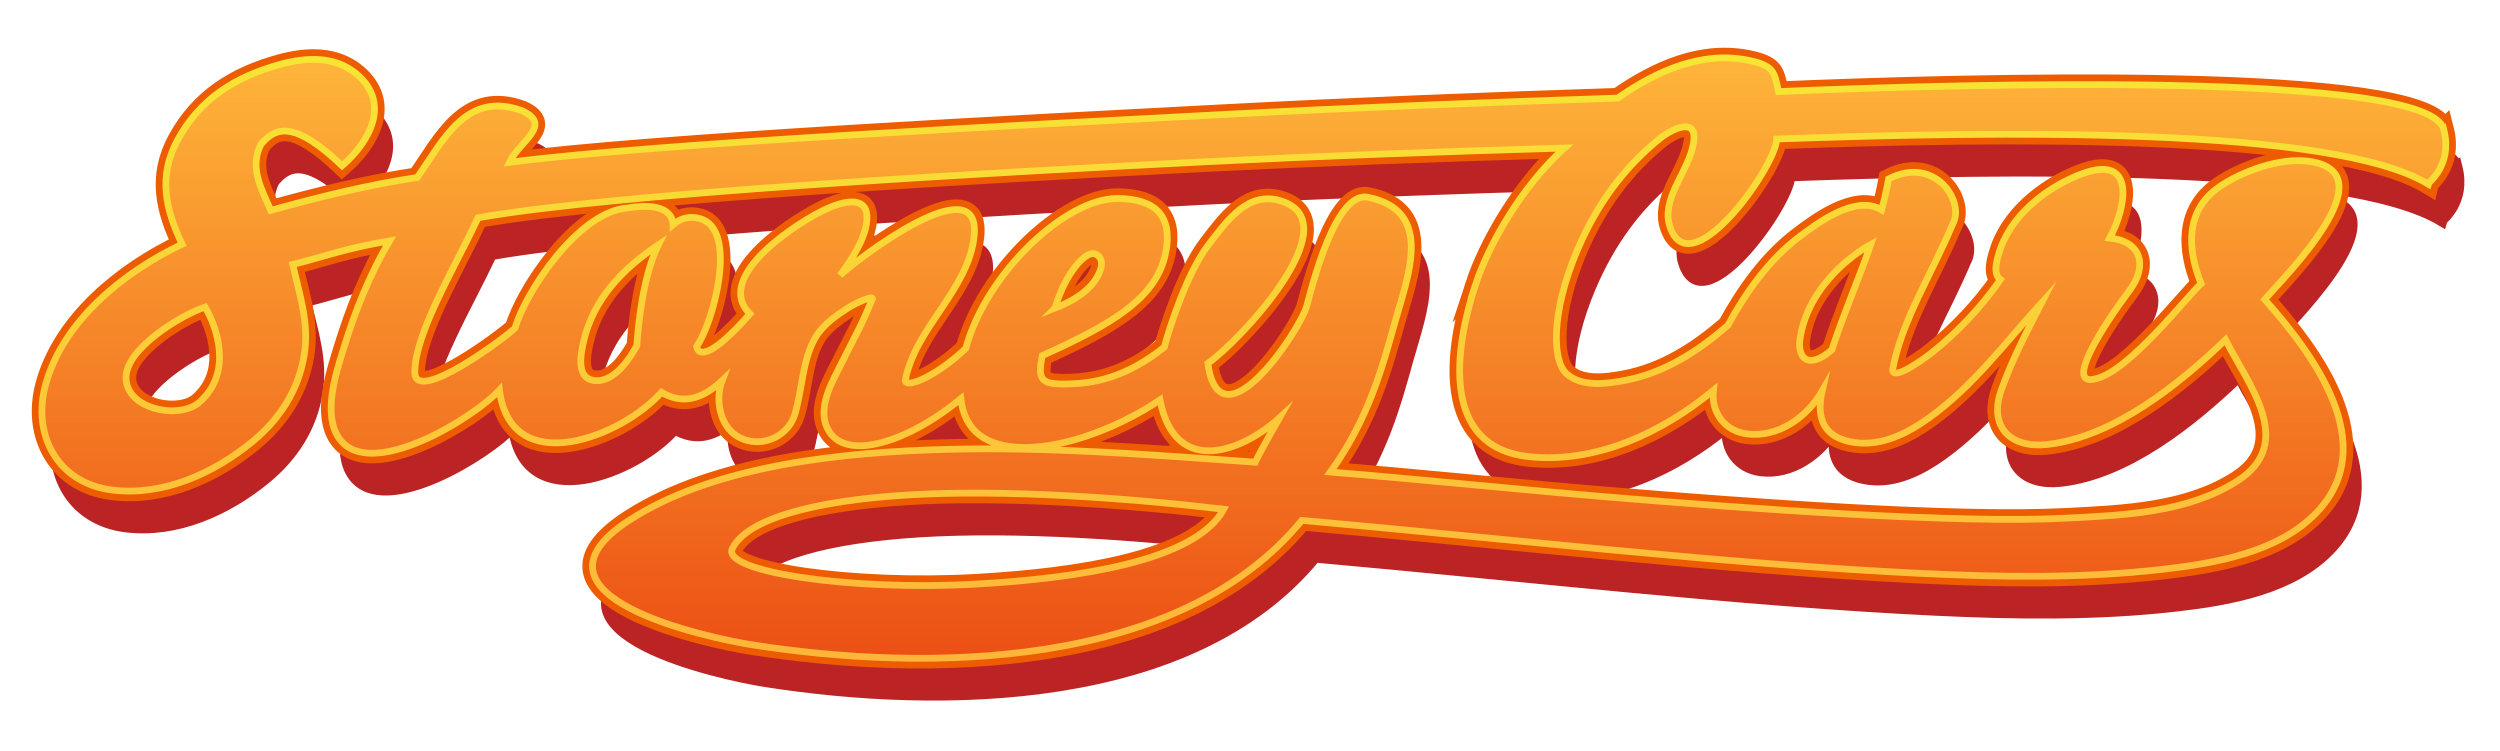 <?xml version="1.0" encoding="UTF-8"?>
<svg xmlns="http://www.w3.org/2000/svg" width="260.842mm" height="78.313mm" xmlns:xlink="http://www.w3.org/1999/xlink" viewBox="0 0 739.394 221.989">
  <defs>
    <linearGradient id="d" data-name="Naamloos verloop 5" x1="367.883" y1="194.7" x2="367.883" y2="17.121" gradientUnits="userSpaceOnUse">
      <stop offset="0" stop-color="#ec5014"/>
      <stop offset="1" stop-color="#feb53a"/>
    </linearGradient>
    <linearGradient id="e" data-name="Naamloos verloop 9" x1="367.883" y1="195.7" x2="367.883" y2="16.121" gradientUnits="userSpaceOnUse">
      <stop offset="0" stop-color="#feb53a"/>
      <stop offset="1" stop-color="#f8e534"/>
    </linearGradient>
  </defs>
  <g id="a" data-name="schaduw">
    <path d="M726.788,49.404c-3.5-17.5-141.564-13.67-196.764-11.317-1.279-5.481-1.081-7.445-8.014-9.056-14.383-3.344-28.161,3.033-39.569,10.981-38.224,1.238-78.497,2.836-117.614,4.903-58.321,3.081-167.614,8.553-210.152,14.093,2.929-6.242,12.903-10.922,3.833-15.215-16.556-6.149-23.365,8.672-31.108,19.697-14.857,2.256-28.527,5.644-43.326,9.725-2.822-6.52-6.345-12.557-2.933-19.478,4.527-5.484,10.17-6.866,24.05,6.288,8.296-7.204,14.378-18.557,4.354-27.068-6.452-5.479-14.936-5.051-22.71-2.911-13.402,3.689-23.722,10.268-30.267,22.275-5.921,10.862-3.596,20.612,1.296,30.904-17.053,8.07-35.287,22.615-40.414,41.657-4.031,14.972,3.762,28.966,19.475,31.019,15.196,1.986,30.289-4.875,41.783-14.329,8.053-6.624,13.583-15.171,15.258-25.559,1.529-9.484-1.348-17.689-3.388-26.788,8.554-2.089,15.799-4.879,28.618-6.966-5.825,9.836-10.178,20.732-13.522,31.642-2.226,7.263-6.474,19.764-1.261,26.915,9.285,12.739,40.131-6.544,47.299-14.451,3.417,26.769,36.371,13.778,47.905,.663,6.195,3.633,11.942,2.176,17.936-3.43-2.004,5.219-.815,12.918,4.095,16.171,6.501,4.307,15.267,.831,17.408-6.137,2.254-7.336,2.19-16.28,6.2-22.957,2.296-3.823,6.673-6.843,10.427-9.123,.646-.392,7.923-4.162,6.038-1.547-2.365,6.16-5.685,12.083-8.612,17.987-2.619,5.285-6.995,12.449-4.848,18.635,4.003,11.535,23.5,5.863,39.897-7.697h0c1.1,9.284,7.158,14.378,18.869,14.423,12.663,.05,28.67-6.4,40.042-14.057,4.568,23.39,24.891,14.914,35.444,5.188-.846,1.506-5.197,8.869-7.263,13.207-30.781-2.152-60.562-4.606-91.443-3.779-29.364,.786-67.859,4.322-93.489,20.819-35.343,22.747,24.115,35.079,35.885,36.937,51.525,8.136,126.296,7.601,162.848-36.768,62.77,5.614,124.313,12.84,182.757,15.671,23.805,1.153,48.013,1.529,71.744-1.184,15.616-1.786,34.493-5.006,45.805-17.013,18.899-20.061-1.423-46.889-15.553-62.815,5.931-6.773,37.189-37.827,12.788-40.887-8.296-1.04-19.224,2.869-26.03,7.466-10.338,6.984-9.732,18.427-5.571,28.746-4.002,3.591-21.386,26.023-31.189,28.148-9.46,2.532,2.071-15.586,10.185-26.332,5.329-7.395,3.17-14.324-6.021-15.315,4.784-8.707,8.07-24.983-8.154-19.006-8.966,3.303-20.098,10.948-24.117,21.973-.756,2.367-2.679,7.483-.067,9.354-5.639,8.083-12.627,15.489-20.323,21.645-.591,.473-11.486,8.788-11.561,5.017,2.645-14.406,11.395-27.902,17.811-43.151,3.674-6.548-5.217-20.366-18.992-13.295-.538,3.08-1.245,6.122-2.065,9.137-7.74-4.724-19.476,4.314-24.236,7.881-8.954,6.71-15.961,16.586-21.265,26.316-8.969,7.734-18.736,14.062-30.58,16.285-5.39,1.012-12.719,2.002-17.176-2.09-4.147-3.807-4.573-17.946,3.176-36.269,5.672-13.412,13.714-24.697,25.167-33.751,4.008-2.841,10.436-5.496,9.312,1.686-1.3,8.299-8.903,15.583-7.355,23.661,5.107,20.793,31.568-16.013,31.944-24.663,65.138-2.33,164.135-3.88,192.59,13.286,.061-.328,7.362-5.5,4.711-16ZM63,129.939c-5.909,5.247-21.609,2.195-21.728-7.177-.111-8.744,16.493-18.667,23.387-20.941,3.451,5.873,8.308,19.268-1.659,28.118Zm230.088,53.791c-37.198,2.149-75.842-3.614-72.491-10.483,4.372-8.961,24.784-14.148,51.225-15.815,29.123-1.836,66.217,.894,94.112,4.175-8.429,15.401-43.381,20.421-72.846,22.123Zm-100.736-70.502c-2.233,4.061-6.609,10.601-12.109,10.352-5.939-.269-4.564-7.566-3.647-11.548,2.917-12.668,11.656-21.623,22.107-28.604-4.638,9.441-6.019,24.401-6.351,29.8Zm355.575-22.942c1.907-1.855,5.778-5.048,9.374-6.997-3.643,10.456-8.13,20.701-11.502,31.15-5.171,4.618-9.581,4.282-9.581-1.857,.848-8.766,5.501-16.26,11.709-22.296Zm-107.611,5.129c-6.162,18.861-10.299,47.871,15.891,50.638,19.985,2.112,39.539-7.229,54.55-19.596-.722,6.549,3.324,12.003,9.866,12.872,9.208,1.223,17.85-4.944,22.271-12.619-1.888,8.343,.732,14.014,9.884,15.203,7.881,1.024,15.46-2.822,21.682-7.274,13.148-9.407,22.654-22.337,33.409-34.166-4.327,8.414-8.852,17.007-11.998,25.962-3.813,10.855,2.787,17.233,13.637,16.025,19.588-2.18,38.966-17.772,52.702-30.963,6.577,12.983,21.064,30.429,3.613,41.679-14.752,9.51-33.822,10.204-50.611,11.07-32.73,1.687-93.898-2.782-135.852-6.271-25.213-2.097-56.674-5.337-81.894-7.362,11.375-15.667,15.574-31.712,19.155-44.497,3.825-13.657,11.567-32.741-7.963-36.753-9.617-2.151-16.652,26.457-18.14,32.018-1.935,7.231-25.622,42.734-29.305,17.1,9.074-6.263,42.367-41.415,21.779-48.009-9.803-3.14-15.916,5.545-21.601,12.959-6.404,8.351-11.703,25.149-13.054,30.255-11.359,9.001-20.769,10.921-29.992,10.885-6.381-.025-7.499-1.389-6.088-8.386,21.508-9.656,33.868-17.337,36.501-30.399,2.193-10.883-2.989-16.039-14.278-16.083-15.204-.06-38.735,21.849-44.841,44.337-8.208,7.849-17.44,11.986-17.901,9.56,2.782-15.521,18.842-26.938,20.387-42.909,2.042-21.102-35.129,7.33-39.664,11.727,3.276-4.466,7.395-10.492,7.903-16.132,.712-7.897-7.066-5.688-11.724-3.609-7.909,3.53-34.047,19.989-22.846,31.15-11.732,13.333-15.374,12.406-15.746,9.617,4.781-6.633,12.488-34.52,1.042-37.775-3.189-.907-5.841-.107-8.053,1.78-.066-3.266-3.007-6.69-13.363-4.945-14.703,1.006-30.431,25.251-33.328,35.484-2.336,2.441-29.667,22.932-29.667,13.103,.053-11.5,11.635-30.559,18.729-45.687,40.776-7.236,151.079-13.322,215.278-16.572,33.501-1.685,69.157-2.978,105.982-4.05-12.672,11.47-22.393,28.509-26.354,40.635Zm-124.329,6.735c3.34-10.88,8.822-16.149,11.113-16.14,1.963,.007,3.458,2.044,2.237,5.144-1.306,3.317-4.366,7.456-13.351,10.996Z" fill="#bc2324" stroke="#bc2324" stroke-miterlimit="10" stroke-width="3"/>
  </g>
  <g id="b" data-name="lijn">
    <path d="M722.788,38.403c-3.5-17.5-141.564-13.67-196.764-11.317-1.279-5.481-1.081-7.445-8.014-9.056-14.383-3.344-28.161,3.033-39.569,10.981-38.224,1.238-78.497,2.836-117.614,4.903-58.321,3.081-167.614,8.553-210.152,14.093,2.929-6.242,12.903-10.922,3.833-15.215-16.556-6.149-23.365,8.672-31.108,19.697-14.857,2.256-28.527,5.644-43.326,9.725-2.822-6.52-6.345-12.557-2.933-19.478,4.527-5.484,10.17-6.866,24.05,6.288,8.296-7.204,14.378-18.557,4.354-27.068-6.452-5.479-14.936-5.051-22.71-2.911-13.402,3.689-23.722,10.268-30.267,22.275-5.921,10.862-3.596,20.612,1.296,30.904-17.053,8.07-35.287,22.615-40.414,41.657-4.031,14.972,3.762,28.966,19.475,31.019,15.196,1.986,30.289-4.875,41.783-14.329,8.053-6.624,13.583-15.171,15.258-25.559,1.529-9.484-1.348-17.689-3.388-26.788,8.554-2.089,15.799-4.879,28.618-6.966-5.825,9.836-10.178,20.732-13.522,31.642-2.226,7.263-6.474,19.764-1.261,26.915,9.285,12.739,40.131-6.544,47.299-14.451,3.417,26.769,36.371,13.778,47.905,.663,6.195,3.633,11.942,2.176,17.936-3.43-2.004,5.219-.815,12.918,4.095,16.171,6.501,4.307,15.267,.831,17.408-6.137,2.254-7.336,2.19-16.28,6.2-22.957,2.296-3.823,6.673-6.843,10.427-9.123,.646-.392,7.923-4.162,6.038-1.547-2.365,6.16-5.685,12.083-8.612,17.987-2.619,5.285-6.995,12.449-4.848,18.635,4.003,11.535,23.5,5.863,39.897-7.697h0c1.1,9.284,7.158,14.378,18.869,14.423,12.663,.05,28.67-6.4,40.042-14.057,4.568,23.39,24.891,14.914,35.444,5.188-.846,1.506-5.197,8.869-7.263,13.207-30.781-2.152-60.562-4.606-91.443-3.779-29.364,.786-67.859,4.322-93.489,20.819-35.343,22.747,24.115,35.079,35.885,36.937,51.525,8.136,126.296,7.601,162.848-36.768,62.77,5.614,124.313,12.84,182.757,15.671,23.805,1.153,48.013,1.529,71.744-1.184,15.616-1.786,34.493-5.006,45.805-17.013,18.899-20.061-1.423-46.889-15.553-62.815,5.931-6.773,37.189-37.827,12.788-40.887-8.296-1.04-19.224,2.869-26.03,7.466-10.338,6.984-9.732,18.427-5.571,28.746-4.002,3.591-21.386,26.023-31.189,28.148-9.46,2.532,2.071-15.586,10.185-26.332,5.329-7.395,3.17-14.324-6.021-15.315,4.784-8.707,8.07-24.983-8.154-19.006-8.966,3.303-20.098,10.948-24.117,21.973-.756,2.367-2.679,7.483-.067,9.354-5.639,8.083-12.627,15.489-20.323,21.645-.591,.473-11.486,8.788-11.561,5.017,2.645-14.406,11.395-27.902,17.811-43.151,3.674-6.548-5.217-20.366-18.992-13.295-.538,3.08-1.245,6.122-2.065,9.137-7.74-4.724-19.476,4.314-24.236,7.881-8.954,6.71-15.961,16.586-21.265,26.316-8.969,7.734-18.736,14.062-30.58,16.285-5.39,1.012-12.719,2.002-17.176-2.09-4.147-3.807-4.573-17.946,3.176-36.269,5.672-13.412,13.714-24.697,25.167-33.751,4.008-2.841,10.436-5.496,9.312,1.686-1.3,8.299-8.903,15.583-7.355,23.661,5.107,20.793,31.568-16.013,31.944-24.663,65.138-2.33,164.135-3.88,192.59,13.286,.061-.328,7.362-5.5,4.711-16ZM59,118.938c-5.909,5.247-21.609,2.195-21.728-7.177-.111-8.744,16.493-18.667,23.387-20.941,3.451,5.873,8.308,19.268-1.659,28.118Zm230.088,53.791c-37.198,2.149-75.842-3.614-72.491-10.483,4.372-8.961,24.784-14.148,51.225-15.815,29.123-1.836,66.217,.894,94.112,4.175-8.429,15.401-43.381,20.421-72.846,22.123Zm-100.736-70.502c-2.233,4.061-6.609,10.601-12.109,10.352-5.939-.269-4.564-7.566-3.647-11.548,2.917-12.668,11.656-21.623,22.107-28.604-4.638,9.441-6.019,24.401-6.351,29.8Zm355.575-22.942c1.907-1.855,5.778-5.048,9.374-6.997-3.643,10.456-8.13,20.701-11.502,31.15-5.171,4.618-9.581,4.282-9.581-1.857,.848-8.766,5.501-16.26,11.709-22.296Zm-107.611,5.129c-6.162,18.861-10.299,47.871,15.891,50.638,19.985,2.112,39.539-7.229,54.55-19.596-.722,6.549,3.324,12.003,9.866,12.872,9.208,1.223,17.85-4.944,22.271-12.619-1.888,8.343,.732,14.014,9.884,15.203,7.881,1.024,15.46-2.822,21.682-7.274,13.148-9.407,22.654-22.337,33.409-34.166-4.327,8.414-8.852,17.007-11.998,25.962-3.813,10.855,2.787,17.233,13.637,16.025,19.588-2.18,38.966-17.772,52.702-30.963,6.577,12.983,21.064,30.429,3.613,41.679-14.752,9.51-33.822,10.204-50.611,11.07-32.73,1.687-93.898-2.782-135.852-6.271-25.213-2.097-56.674-5.337-81.894-7.362,11.375-15.667,15.574-31.712,19.155-44.497,3.825-13.657,11.567-32.741-7.963-36.753-9.617-2.151-16.652,26.457-18.14,32.018-1.935,7.231-25.622,42.734-29.305,17.1,9.074-6.263,42.367-41.415,21.779-48.009-9.803-3.14-15.916,5.545-21.601,12.959-6.404,8.351-11.703,25.149-13.054,30.255-11.359,9.001-20.769,10.921-29.992,10.885-6.381-.025-7.499-1.389-6.088-8.386,21.508-9.656,33.868-17.337,36.501-30.399,2.193-10.883-2.989-16.039-14.278-16.083-15.204-.06-38.735,21.849-44.841,44.337-8.208,7.849-17.44,11.986-17.901,9.56,2.782-15.521,18.842-26.938,20.387-42.909,2.042-21.102-35.129,7.33-39.664,11.727,3.276-4.466,7.395-10.492,7.903-16.132,.712-7.897-7.066-5.688-11.724-3.609-7.909,3.53-34.047,19.989-22.846,31.15-11.732,13.333-15.374,12.406-15.746,9.617,4.781-6.633,12.488-34.52,1.042-37.775-3.189-.907-5.841-.107-8.053,1.78-.066-3.266-3.007-6.69-13.363-4.945-14.703,1.006-30.431,25.251-33.328,35.484-2.336,2.441-29.667,22.932-29.667,13.103,.053-11.5,11.635-30.559,18.729-45.687,40.776-7.236,151.079-13.322,215.278-16.572,33.501-1.685,69.157-2.978,105.982-4.05-12.672,11.47-22.393,28.509-26.354,40.635Zm-124.329,6.735c3.34-10.88,8.822-16.149,11.113-16.14,1.963,.007,3.458,2.044,2.237,5.144-1.306,3.317-4.366,7.456-13.351,10.996Z" fill="none" stroke="#ed5c01" stroke-miterlimit="10" stroke-width="6"/>
  </g>
  <g id="c" data-name="inhoud">
    <path d="M722.788,38.403c-3.5-17.5-141.564-13.67-196.764-11.317-1.279-5.481-1.081-7.445-8.014-9.056-14.383-3.344-28.161,3.033-39.569,10.981-38.224,1.238-78.497,2.836-117.614,4.903-58.321,3.081-167.614,8.553-210.152,14.093,2.929-6.242,12.903-10.922,3.833-15.215-16.556-6.149-23.365,8.672-31.108,19.697-14.857,2.256-28.527,5.644-43.326,9.725-2.822-6.52-6.345-12.557-2.933-19.478,4.527-5.484,10.17-6.866,24.05,6.288,8.296-7.204,14.378-18.557,4.354-27.068-6.452-5.479-14.936-5.051-22.71-2.911-13.402,3.689-23.722,10.268-30.267,22.275-5.921,10.862-3.596,20.612,1.296,30.904-17.053,8.07-35.287,22.615-40.414,41.657-4.031,14.972,3.762,28.966,19.475,31.019,15.196,1.986,30.289-4.875,41.783-14.329,8.053-6.624,13.583-15.171,15.258-25.559,1.529-9.484-1.348-17.689-3.388-26.788,8.554-2.089,15.799-4.879,28.618-6.966-5.825,9.836-10.178,20.732-13.522,31.642-2.226,7.263-6.474,19.764-1.261,26.915,9.285,12.739,40.131-6.544,47.299-14.451,3.417,26.769,36.371,13.778,47.905,.663,6.195,3.633,11.942,2.176,17.936-3.43-2.004,5.219-.815,12.918,4.095,16.171,6.501,4.307,15.267,.831,17.408-6.137,2.254-7.336,2.19-16.28,6.2-22.957,2.296-3.823,6.673-6.843,10.427-9.123,.646-.392,7.923-4.162,6.038-1.547-2.365,6.16-5.685,12.083-8.612,17.987-2.619,5.285-6.995,12.449-4.848,18.635,4.003,11.535,23.5,5.863,39.897-7.697h0c1.1,9.284,7.158,14.378,18.869,14.423,12.663,.05,28.67-6.4,40.042-14.057,4.568,23.39,24.891,14.914,35.444,5.188-.846,1.506-5.197,8.869-7.263,13.207-30.781-2.152-60.562-4.606-91.443-3.779-29.364,.786-67.859,4.322-93.489,20.819-35.343,22.747,24.115,35.079,35.885,36.937,51.525,8.136,126.296,7.601,162.848-36.768,62.77,5.614,124.313,12.84,182.757,15.671,23.805,1.153,48.013,1.529,71.744-1.184,15.616-1.786,34.493-5.006,45.805-17.013,18.899-20.061-1.423-46.889-15.553-62.815,5.931-6.773,37.189-37.827,12.788-40.887-8.296-1.04-19.224,2.869-26.03,7.466-10.338,6.984-9.732,18.427-5.571,28.746-4.002,3.591-21.386,26.023-31.189,28.148-9.46,2.532,2.071-15.586,10.185-26.332,5.329-7.395,3.17-14.324-6.021-15.315,4.784-8.707,8.07-24.983-8.154-19.006-8.966,3.303-20.098,10.948-24.117,21.973-.756,2.367-2.679,7.483-.067,9.354-5.639,8.083-12.627,15.489-20.323,21.645-.591,.473-11.486,8.788-11.561,5.017,2.645-14.406,11.395-27.902,17.811-43.151,3.674-6.548-5.217-20.366-18.992-13.295-.538,3.08-1.245,6.122-2.065,9.137-7.74-4.724-19.476,4.314-24.236,7.881-8.954,6.71-15.961,16.586-21.265,26.316-8.969,7.734-18.736,14.062-30.58,16.285-5.39,1.012-12.719,2.002-17.176-2.09-4.147-3.807-4.573-17.946,3.176-36.269,5.672-13.412,13.714-24.697,25.167-33.751,4.008-2.841,10.436-5.496,9.312,1.686-1.3,8.299-8.903,15.583-7.355,23.661,5.107,20.793,31.568-16.013,31.944-24.663,65.138-2.33,164.135-3.88,192.59,13.286,.061-.328,7.362-5.5,4.711-16ZM59,118.938c-5.909,5.247-21.609,2.195-21.728-7.177-.111-8.744,16.493-18.667,23.387-20.941,3.451,5.873,8.308,19.268-1.659,28.118Zm230.088,53.791c-37.198,2.149-75.842-3.614-72.491-10.483,4.372-8.961,24.784-14.148,51.225-15.815,29.123-1.836,66.217,.894,94.112,4.175-8.429,15.401-43.381,20.421-72.846,22.123Zm-100.736-70.502c-2.233,4.061-6.609,10.601-12.109,10.352-5.939-.269-4.564-7.566-3.647-11.548,2.917-12.668,11.656-21.623,22.107-28.604-4.638,9.441-6.019,24.401-6.351,29.8Zm355.575-22.942c1.907-1.855,5.778-5.048,9.374-6.997-3.643,10.456-8.13,20.701-11.502,31.15-5.171,4.618-9.581,4.282-9.581-1.857,.848-8.766,5.501-16.26,11.709-22.296Zm-107.611,5.129c-6.162,18.861-10.299,47.871,15.891,50.638,19.985,2.112,39.539-7.229,54.55-19.596-.722,6.549,3.324,12.003,9.866,12.872,9.208,1.223,17.85-4.944,22.271-12.619-1.888,8.343,.732,14.014,9.884,15.203,7.881,1.024,15.46-2.822,21.682-7.274,13.148-9.407,22.654-22.337,33.409-34.166-4.327,8.414-8.852,17.007-11.998,25.962-3.813,10.855,2.787,17.233,13.637,16.025,19.588-2.18,38.966-17.772,52.702-30.963,6.577,12.983,21.064,30.429,3.613,41.679-14.752,9.51-33.822,10.204-50.611,11.07-32.73,1.687-93.898-2.782-135.852-6.271-25.213-2.097-56.674-5.337-81.894-7.362,11.375-15.667,15.574-31.712,19.155-44.497,3.825-13.657,11.567-32.741-7.963-36.753-9.617-2.151-16.652,26.457-18.14,32.018-1.935,7.231-25.622,42.734-29.305,17.1,9.074-6.263,42.367-41.415,21.779-48.009-9.803-3.14-15.916,5.545-21.601,12.959-6.404,8.351-11.703,25.149-13.054,30.255-11.359,9.001-20.769,10.921-29.992,10.885-6.381-.025-7.499-1.389-6.088-8.386,21.508-9.656,33.868-17.337,36.501-30.399,2.193-10.883-2.989-16.039-14.278-16.083-15.204-.06-38.735,21.849-44.841,44.337-8.208,7.849-17.44,11.986-17.901,9.56,2.782-15.521,18.842-26.938,20.387-42.909,2.042-21.102-35.129,7.33-39.664,11.727,3.276-4.466,7.395-10.492,7.903-16.132,.712-7.897-7.066-5.688-11.724-3.609-7.909,3.53-34.047,19.989-22.846,31.15-11.732,13.333-15.374,12.406-15.746,9.617,4.781-6.633,12.488-34.52,1.042-37.775-3.189-.907-5.841-.107-8.053,1.78-.066-3.266-3.007-6.69-13.363-4.945-14.703,1.006-30.431,25.251-33.328,35.484-2.336,2.441-29.667,22.932-29.667,13.103,.053-11.5,11.635-30.559,18.729-45.687,40.776-7.236,151.079-13.322,215.278-16.572,33.501-1.685,69.157-2.978,105.982-4.05-12.672,11.47-22.393,28.509-26.354,40.635Zm-124.329,6.735c3.34-10.88,8.822-16.149,11.113-16.14,1.963,.007,3.458,2.044,2.237,5.144-1.306,3.317-4.366,7.456-13.351,10.996Z" fill="url(#d)" stroke="url(#e)" stroke-miterlimit="10" stroke-width="2"/>
  </g>
</svg>